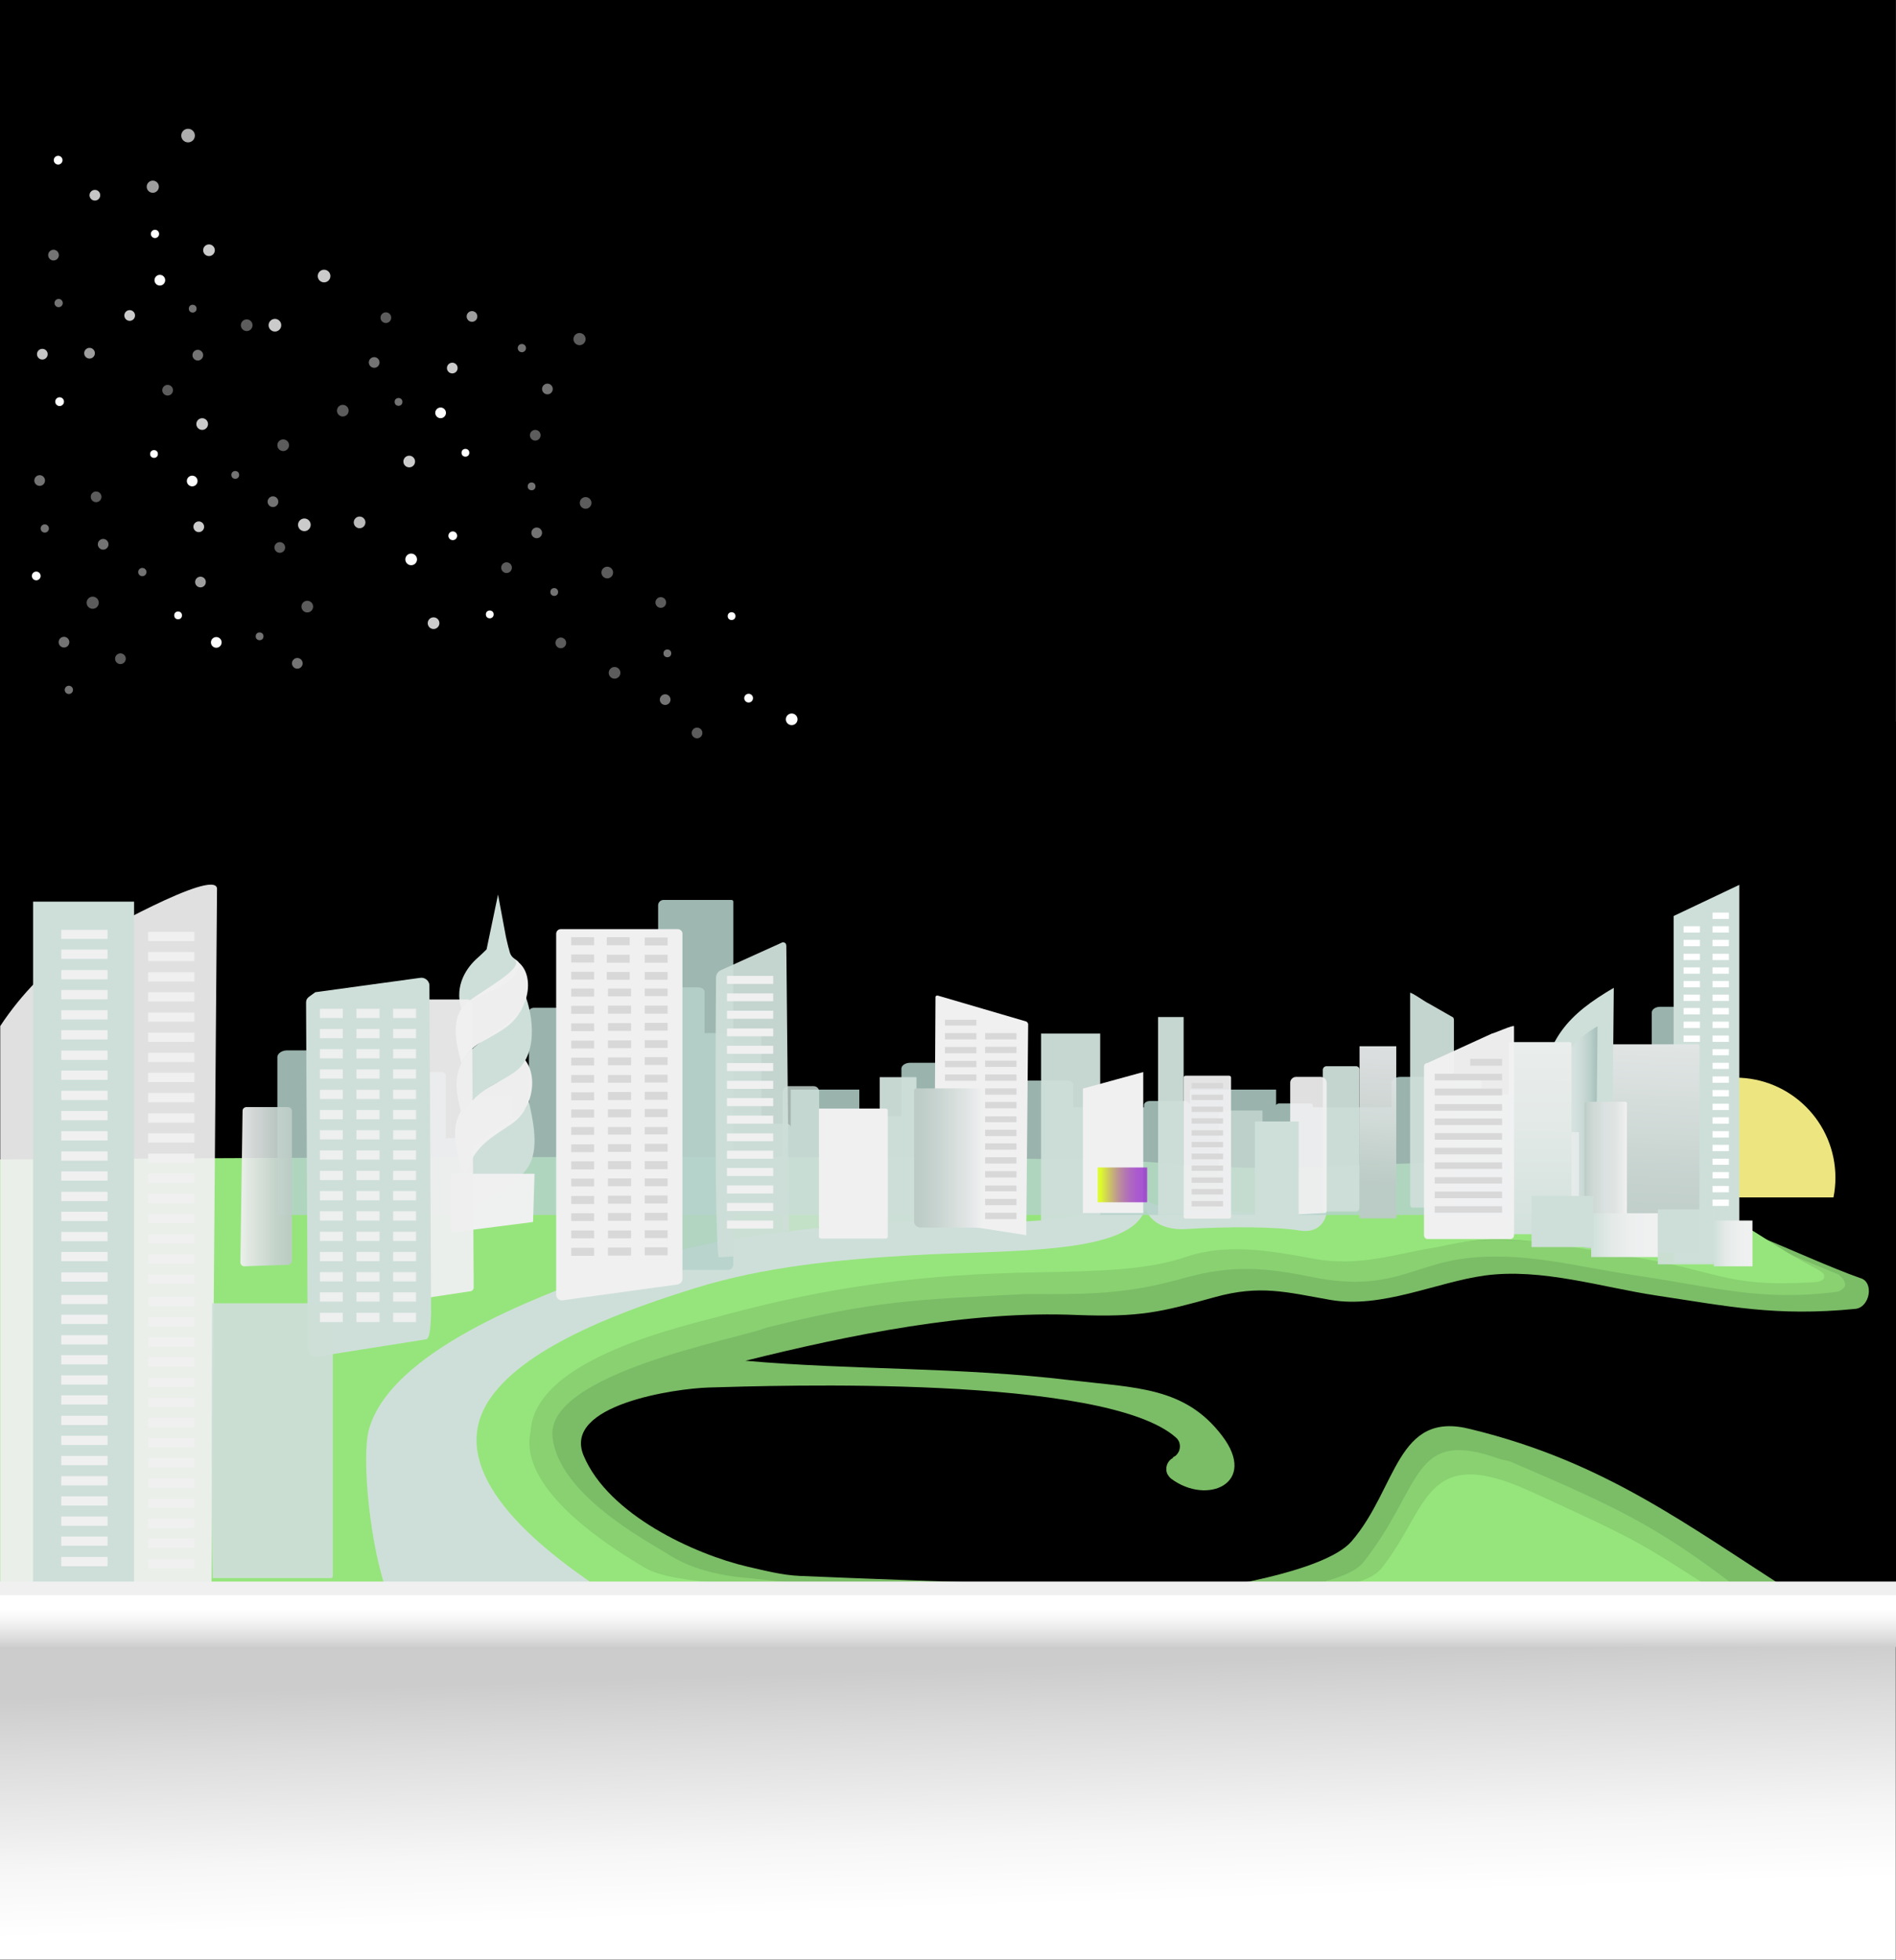 <?xml version="1.0" encoding="utf-8"?>
<!-- Generator: Adobe Illustrator 22.1.0, SVG Export Plug-In . SVG Version: 6.00 Build 0)  -->
<svg version="1.1" id="Layer_1" xmlns="http://www.w3.org/2000/svg" xmlns:xlink="http://www.w3.org/1999/xlink" x="0px" y="0px"
	 viewBox="0 0 779.3 805.1" style="enable-background:new 0 0 779.3 805.1;" xml:space="preserve">
<rect x="0" y="0" width="779.3" height="805.1" fill="#333333" stroke="none"/>
<style type="text/css">
	.st0{fill:#1C08A0;}
	.st1{fill:#9933CC;}
	.st2{fill:#EDE580;}
	.st3{fill:#7BBC66;}
	.st4{fill:#89D171;}
	.st5{fill:#96E57C;}
	.st6{fill:#CEDFD9;}
	.st7{fill:none;}
	.st8{opacity:0.85;fill:#B5D2CB;enable-background:new    ;}
	.st9{opacity:0.95;fill:#CEDFD9;enable-background:new    ;}
	.st10{opacity:0.8;fill:#CEDFD9;enable-background:new    ;}
	.st11{opacity:0.96;fill:#CEDFD9;enable-background:new    ;}
	.st12{opacity:0.66;fill:#CEDFD9;enable-background:new    ;}
	.st13{fill:#F0F0F1;}
	.st14{opacity:0.87;fill:#B5D2CB;enable-background:new    ;}
	.st15{opacity:0.94;fill:url(#SVGID_1_);enable-background:new    ;}
	.st16{opacity:0.93;}
	.st17{opacity:0.96;fill:url(#SVGID_2_);enable-background:new    ;}
	.st18{fill:url(#SVGID_3_);}
	.st19{fill:url(#SVGID_4_);}
	.st20{opacity:0.6;fill:#F0F0F1;enable-background:new    ;}
	.st21{fill:url(#SVGID_5_);}
	.st22{opacity:0.99;fill:#F0F0F1;enable-background:new    ;}
	.st23{opacity:0.95;fill:#F0F0F1;enable-background:new    ;}
	.st24{fill:url(#SVGID_6_);}
	.st25{opacity:0.98;fill:#F0F0F1;enable-background:new    ;}
	.st26{fill:url(#SVGID_7_);}
	.st27{opacity:0.81;fill:url(#SVGID_8_);enable-background:new    ;}
	.st28{fill:url(#SVGID_9_);}
	.st29{opacity:0.92;fill:#CEDFD9;enable-background:new    ;}
	.st30{fill:url(#SVGID_10_);}
	.st31{opacity:0.93;fill:#F0F0F1;enable-background:new    ;}
	.st32{opacity:0.93;fill:#CEDFD9;enable-background:new    ;}
	.st33{fill:url(#SVGID_11_);}
	.st34{fill:url(#SVGID_12_);}
	.st35{opacity:0.8;fill:#FEFEFF;enable-background:new    ;}
	.st36{fill:#FEFEFF;}
	.st37{opacity:0.45;}
	.st38{opacity:0.78;}
	.st39{opacity:0.68;fill:#FEFEFF;enable-background:new    ;}
	.st40{opacity:0.73;fill:#FEFEFF;enable-background:new    ;}
	.st41{fill:#D8D8D8;}
	.st42{fill:#FFFFFF;}
</style>
<title>ptycity_mobil</title>
<linearGradient id="sky_top_gradient" x1="0%" y1="0%" x2="0%" y2="100%">
  <stop offset="30%" style="stop-color:hsl(280, 60%, 50%);stop-opacity:.8"/>
  <stop offset="70%" style="stop-color:hsl(248, 90%, 33%);stop-opacity:1" />
</linearGradient>
<path id="skytop" d="M0,0v315.2c168.1-39,141.7-36.7,311.2,9.5c148.9,40.6,212.2,54.9,363.8,21.2
	c46.2-10.2,104.2-46.5,104.2-46.5V0H0z" fill="url(#sky_top_gradient)" />
<linearGradient id="sky_bottom_gradient" x1="0%" y1="0%" x2="0%" y2="100%">
  <stop offset="18%" style="stop-color:hsl(248, 90%, 33%);stop-opacity:1" />
  <stop offset="50%" style="stop-color:hsl(280, 60%, 50%);stop-opacity:.9"/>
  <stop offset="98%" style="stop-color:hsl(38, 79%, 51%);stop-opacity:.9"/>
  <stop offset="100%" style="stop-color:hsl(0, 0%, 100%);stop-opacity:.9"/>
</linearGradient>
<path id="skybottom" d="M779.3,495.1V296.4c0,0-40.3,25.2-119.7,47.5c-93.3,29-185.2,23.8-340.1-22.1
	c-154.8-45.4-195.8-47-319.5-9.5v182.8" fill="url(#sky_bottom_gradient)"/>
<circle id="sun" class="st2" cx="713.3" cy="483.8" r="41.1"/>
<linearGradient id="ocean_gradient" x1="100%" y1="0%" x2="0%" y2="0%">
	<stop offset="4%" style="stop-color:hsl(38, 79%, 51%);stop-opacity:1"/>
	<stop offset="30%" style="stop-color:hsl(248, 90%, 33%);stop-opacity:.9"/>
	<stop offset="100%" style="stop-color:hsl(248, 90%, 33%);stop-opacity:.6"/>
</linearGradient>
<path id="ocean" d="M0.8,491.9h778.5v170H0.8V491.9z" fill="url(#ocean_gradient)"/>
<g id="land">
	<path class="st3" d="M671.8,516.3c-23-3.7-45.3-10.7-69.5-7.1c-20.4,3-40,12.2-61.9,8c-18.8-3.5-33.8-11.1-53.2-5.3
		c-22.9,6.9-31.9,9.3-58.8,8.1c-45.7-2-93.5,10.2-137.6,22.1c-11.7,5-69.9,22.3-72.3,48.9c-0.8,9.7,40,45.1,48.9,51.1
		c16.5,11.2,48.4,11.7,74.5,11.6c8,0,15.5-0.2,21.8-0.1c4.7,0.1,67.5,2.7,72.4,2.9l87.5-3.3c-13.9-0.8-85.8-2.3-101.4-2.5
		c-18.4-0.3-74.5-2.5-93.3-3.3c-7.4-0.3-14.5-2.2-21.6-3.8c-21.8-5.1-57.2-21.3-67.4-45.6c-8.9-21,38-27.6,51.3-28
		c27.2-0.8,163.1-5.4,192.2,20.6c2,1.8,2.1,4.9,0.3,6.9c0,0,0,0,0,0l0,0c-0.4,0.5-0.8,0.8-1.4,1L482,599c-2.4,1.3-3.3,4.3-2.1,6.7
		c0.4,0.6,0.8,1.2,1.4,1.7c14.9,11.2,35.9,1.9,21-17.6c-15.3-20.1-35.2-19.6-62.2-22.8c-45.6-5.5-89.7-4.1-133.7-8
		c42.6-10.6,92-20.7,136.2-18.8c25.9,1,34.6-1.2,56.6-7.3c18.7-5.2,29.4-2.1,47.6,1.1c21.1,3.7,43.7-7.3,63.4-10
		c23.4-3.2,48.5,4.9,70.6,8.2c29.4,4.4,49.1,8.7,81.7,5.5c6.1-0.5,8-11.2,2-12.7c-11.4-4-29.7-12.3-40.2-16.5
		C726.5,509.4,708.6,522.2,671.8,516.3L671.8,516.3z"/>
	<path class="st4" d="M755.8,523.6c-1.4-0.6-19.4-8-20.3-8.4c-35.9,3.1-30.1,6.6-67,0.6c-10.3-1.6-20.4-3.6-30.6-4.9
		c-12.6-1.6-25.4-2.3-38.9-0.4c-3.1,0.5-6.2,0.9-9.3,1.5c-17.1,2.7-32.2,6.5-50.8,3c-18.8-3.5-33.2-8-51.5-0.8
		c-12.3,4.9-36.2,7.8-63.1,8.2c-45.8,0.8-83.4,2.8-127.6,14.7c-11.7,5-74.4,19.7-81.6,51.7c-5.6,24.9,38.9,49,48.1,54.7
		c7.6,4.7,18.1,9,35,11c7.9,0.9,15.9,1.4,23.9,1.3c13.3,0,30.2,0.2,45,0c58.1-0.8,114.4,0.1,128.4,0c-14.2-0.5-89.1-0.3-148.1-4.1
		c-25.3-1.6-38.4-3.3-38.4-3.3c-20.7-1.5-30.4-7.4-34.5-10c-8.6-5.4-44.9-24.4-47.4-48.1c-2.8-26.2,76.3-40.2,88-44.9
		c44.2-11.1,60.9-11.5,106.8-13.8c30.1,0.3,43.5-0.6,65.3-6.7c19.5-5.4,33.2-4.1,52-0.3c31.4,6.4,41.5-4.8,62-7.5
		c24.2-3.3,46.5,3.2,69.5,6.6c34.6,5.1,52.7,11,84.2,7c1.5-0.2,3.7-1.7,3.5-3.2c-0.2-1.2-0.8-2.3-1.7-3L755.8,523.6L755.8,523.6z"/>
	<path class="st5" d="M218.1,588.1c1.6-30.6,65-43.7,79.7-47.9c44.2-11.9,81.8-16.7,127.6-17.5c26.9-0.5,46.1-0.9,62.2-6.4
		c16.5-5.5,33.5-2.7,52.4,0.8c18.6,3.5,33.7-2.1,50.8-4.8c3.8-0.8,7.7-1.6,11.5-2.2c12.6-1.8,24.7-0.8,36.7,1.1
		c10.2,1.4,20.4,3.3,30.6,4.9c36.9,5.8,39,12.8,75,10.7c2.5-0.1,5.5-0.4,5.2-2.8c-0.1-1-1.7-1.9-2.7-2.5c-16.2-8.6-16-9.6-36.7-22
		c-28.1-16.9-41.3-18.8-75.3-21c-57.7-3.8-99.5,4.9-157.2-0.7c-43.3-4.6-478-1.5-478-1.5v174.3l299.4,0.3c-16.9-2-27.4-2.7-35-7.3
		C255.1,638,212.5,613,218.1,588.1z"/>
	<path class="st3" d="M567.8,643.5c19.7-24.4,17.2-52,61.7-31.5c47.1,21.5,43.8,20,81.1,43.6H739c-46.2-29.4-79.1-55-134.5-68.5
		c-30.6-7.9-30.1,24.2-49,46.1c-11.1,12.8-58.6,20-73.6,21.6c-3,0.4-6.1,0.5-9.3,0.7H514C537.2,654.2,561.5,651.3,567.8,643.5z"/>
	<path class="st5" d="M567.8,643.5c-6.2,7.8-30.5,6.1-53.7,7.5h196.5c-37.2-23.6-34-17.6-81.1-39C584.9,591.6,587.4,619,567.8,643.5
		z"/>
	<path class="st4" d="M616.9,599.5c-37.2-13.5-31.6,10.9-56.7,42.5c-8.7,10.1-46.1,13-70.6,14.5c27.3-0.8,69.5-1.5,78.1-12.1
		c19.7-24.4,17.2-52,61.7-31.6c47.6,21.8,42.8,19.9,81.4,44.4l8.6-0.9c-36.1-28-51-35.6-98.9-56L616.9,599.5L616.9,599.5z"/>
</g>
<path class="st6" d="M201.4,574.6c15.4-22.6,58.5-37.4,84.2-45.4c28.6-8.9,59.5-11.8,88.8-13.5c38.4-2.3,87.3,0,95.6-17.3
	c1-1.6,1.5-3.4,1.5-5.3c-0.1-2.6,0.7-2.5,0-3s0.7-2.3-4.5,0.7c-27.1,15.8-66.2,9.8-96.3,11.2c-40.5,2-85.1,6.9-123.4,21
	c-26.9,10.1-86.3,31.8-95.6,64c-3.3,11.3,0.4,49.4,7.9,68.5h91.4C228.2,640.6,179.5,606.6,201.4,574.6L201.4,574.6z"/>
<path class="st6" d="M470.9,492.5c3.2,4.6,21.1,4.8,42.9,5.6c11.8,0.5,31.4-0.5,31.4,0.2c0,1.5-2.1,8.7-11,7.2
	c-9.8-1.6-29.6-1.7-46.6-0.6C475.3,505.7,469.4,498.5,470.9,492.5z"/>
<g id="buildings">
	<path class="st7" d="M603.1,510.9c-3.9,0.5-7.8,1.4-11.5,2.2c3.1-0.5,6.2-1,9.3-1.5c13.5-1.9,26.2-1.3,38.9,0.4
		C627.9,510,615.8,509,603.1,510.9z"/>
	<path class="st8" d="M711,413.6h-28.7c-1.8,0-3.4,1-3.4,2.4v31.7h-24.4c-1.5,0-2.6,0.8-2.6,1.8v5.5h-2v-19.9c0-1.5-2-2.4-3.9-1.9
		c-11.4,3-23.1,8.2-26.2,16.5c-0.3-0.1-0.6-0.1-0.8-0.1h-7.9c-0.7,0-1.4,0.2-2.1,0.5v-5.3c0-1.4-1.5-2.4-3.5-2.4h-30
		c-1.9,0-3.5,1.1-3.5,2.4v10.1h-32.4v-0.8c0-0.5-0.5-0.8-1.2-0.8h-12.7c-0.6,0-1.2,0.4-1.2,0.8v-6.5h-35.4v6.4
		c0-0.9-1.1-1.7-2.5-1.7h-13.9c-1.4,0-2.5,0.7-2.5,1.7v0.9h-29.1v-9.3c0-0.9-1.1-1.7-2.5-1.7h-19.5c-1.4,0-2.5,0.7-2.5,1.7v2h-9.1
		V439c0-1.3-1.5-2.4-3.5-2.4h-30c-1.9,0-3.5,1.1-3.5,2.4v19.6h-17.3v-11H325V463c0-0.7-0.8-1.4-1.9-1.4h-10.2v-35.7
		c0-0.8-0.9-1.5-2-1.5h-21.3v-17c0-1-1.2-1.8-2.6-1.8h-25.6c-1.5,0-2.6,0.8-2.6,1.8v6.6h-39.2c-1.2,0-2.2,0.6-2.2,1.6v46h-6.9v-10.5
		c0-0.5-0.6-0.9-1.4-0.9h-16.2c-0.7,0-1.4,0.5-1.4,0.9v16.4h-7c-0.5,0-0.9,0.1-1.3,0.4v-26.3c0-0.6-0.7-1.2-1.7-1.2h-15.5v-6.1
		c0-1.6-1.8-2.8-4-2.8H118c-2.2,0-4,1.3-4,2.8v42.2l0.2,22.6h600.1v-83.1C714.4,414.7,713,413.6,711,413.6z"/>
	<path class="st9" d="M545.1,438h12.2c0.8,0,1.5,0.6,1.5,1.4v56.8c0,0.8-0.6,1.4-1.4,1.5c0,0,0,0,0,0h-12.2c-0.8,0-1.4-0.6-1.5-1.4
		c0,0,0,0,0,0v-56.7C543.7,438.7,544.3,438.1,545.1,438z"/>
	<path class="st10" d="M324,446.2h10.4c1.3,0,2.3,1,2.3,2.2c0,0,0,0,0,0v55c0,1.3-1,2.3-2.2,2.3c0,0,0,0,0,0H324
		c-1.2,0-2.3-1-2.3-2.2v-55C321.8,447.3,322.8,446.3,324,446.2z"/>
	<path class="st11" d="M361.6,442.5h15.1v63.4h-15.1V442.5z"/>
	<path class="st12" d="M500.9,456.2h18v44.4h-18L500.9,456.2z"/>
	<path class="st11" d="M476,417.8h10.5V499H476V417.8z"/>
	<path class="st13" d="M336.6,455.4H364c0.5,0,0.9,0.3,0.9,0.8c0,0,0,0,0,0v51.7c0,0.5-0.3,0.9-0.8,0.9c0,0,0,0,0,0h-26.6
		c-0.5,0-0.9-0.3-0.9-0.8V455.4z"/>
	<path class="st14" d="M272.7,369.7h28c0.4,0,0.7,0.3,0.7,0.7v149.1c0,1.2-1,2.2-2.2,2.2h-26.5c-1.2,0-2.2-1-2.2-2.2V371.9
		C270.5,370.7,271.5,369.7,272.7,369.7C272.7,369.7,272.7,369.7,272.7,369.7L272.7,369.7z"/>
	<path class="st13" d="M421.8,507.4l-36.8-5.7c-0.5-0.2-0.9-0.6-1-1.2l0.5-90.9c0-0.5,0.5-0.7,1-0.6l36.2,10.6
		c0.5,0.2,0.8,0.6,0.9,1.1L421.8,507.4C421.8,507.8,422.4,507.5,421.8,507.4z"/>
	<path class="st9" d="M322.5,514.8l-27.1,1.7c-2-9.6-1.1-114.9-1.1-114.9c0-1.3,0.8-2.5,1.9-3l25-11.3c0.6-0.4,1.4-0.2,1.8,0.4
		c0.1,0.3,0.2,0.5,0.2,0.8l1.2,123.2C324.3,512.9,323.6,514.1,322.5,514.8L322.5,514.8z"/>
	<path class="st11" d="M427.9,424.6h24.3v80.5h-24.3V424.6z"/>
	<path class="st6" d="M714.9,518.6h-27V376.3l27-12.8V518.6z"/>
	
		<linearGradient id="SVGID_1_" gradientUnits="userSpaceOnUse" x1="98.68" y1="738.36" x2="119.81" y2="738.36" gradientTransform="matrix(1 0 0 1 0 -250.77)">
		<stop  offset="1.000000e-02" style="stop-color:#F0F0F1"/>
		<stop  offset="0.27" style="stop-color:#DFE4E3"/>
		<stop  offset="0.72" style="stop-color:#C5D2CE"/>
		<stop  offset="1" style="stop-color:#BCCBC6"/>
	</linearGradient>
	<path class="st15" d="M118.3,519.6l-17.9,0.6c-0.8,0-1.5-0.6-1.6-1.5l0.9-62.4c0-0.8,0.7-1.5,1.6-1.5h17.1c0.8,0,1.5,0.6,1.6,1.5
		v61.7C119.8,519,119.1,519.6,118.3,519.6z"/>
	<g class="st16">
		<path class="st13" d="M544.6,498.3l-13.7,0.7c-0.4,0-0.6-1-0.6-1.4v-52.8c0-1.3,1.1-2.4,2.4-2.4h10.2c1.3,0,2.4,1.1,2.4,2.4v52.8
			C545.2,498,545,498.3,544.6,498.3C544.6,498.3,544.6,498.3,544.6,498.3L544.6,498.3z"/>
	</g>
	
		<linearGradient id="SVGID_2_" gradientUnits="userSpaceOnUse" x1="565.143" y1="736.96" x2="571.852" y2="614.4" gradientTransform="matrix(1 0 0 1 0 -250.77)">
		<stop  offset="0" style="stop-color:#BCCBC6"/>
		<stop  offset="1.000000e-02" style="stop-color:#BDCCC7"/>
		<stop  offset="0.21" style="stop-color:#D3DCD9"/>
		<stop  offset="0.42" style="stop-color:#E3E7E7"/>
		<stop  offset="0.67" style="stop-color:#EDEEEF"/>
		<stop  offset="0.99" style="stop-color:#F0F0F1"/>
	</linearGradient>
	<path class="st17" d="M558.8,429.8h15.1v70.7h-15.1V429.8z"/>
	
		<linearGradient id="SVGID_3_" gradientUnits="userSpaceOnUse" x1="678.589" y1="768.079" x2="683.469" y2="652.229" gradientTransform="matrix(1 0 0 1 0 -250.77)">
		<stop  offset="0" style="stop-color:#BCCBC6"/>
		<stop  offset="0.28" style="stop-color:#C5D2CE"/>
		<stop  offset="0.73" style="stop-color:#DFE4E3"/>
		<stop  offset="0.99" style="stop-color:#F0F0F1"/>
	</linearGradient>
	<path class="st18" d="M663,429h35c0.3,0,0.5,0.3,0.5,0.5v84.7c0,0.3-0.3,0.5-0.5,0.5h-35c-0.3,0-0.5-0.3-0.5-0.5v-84.7
		C662.5,429.3,662.7,429.1,663,429z"/>
	<path class="st6" d="M633.2,450.2c1.8-23.4,11.6-33.6,30.1-44.4c-0.2,21.8-0.4,43.5-0.6,65.3c0,4.9,0.1,2-0.1,28
		c0,3.9-16.1,1.5-20.6,1.5c-2.1,0-5.8-15.2-7.9-22.6c-0.6-2.1-0.9-4.3-0.9-6.5V450.2z"/>
	<path class="st13" d="M469.9,498.3h-24.8v-51.1l24.8-6.8V498.3z M278.2,527.7l-47.2,6.5c-1.3,0-2.4-1-2.4-2.3c0,0,0,0,0,0V383.6
		c0-1,0.8-1.9,1.8-1.9c0,0,0,0,0,0h48.2c1,0,1.9,0.8,1.9,1.8c0,0,0,0,0,0v141.8C280.5,526.6,279.5,527.6,278.2,527.7z"/>
	
		<linearGradient id="SVGID_4_" gradientUnits="userSpaceOnUse" x1="641.38" y1="710.342" x2="656.56" y2="710.342" gradientTransform="matrix(1 0 0 1 0 -250.77)">
		<stop  offset="0" style="stop-color:#D9E4E1"/>
		<stop  offset="0.33" style="stop-color:#D6E2DF"/>
		<stop  offset="0.57" style="stop-color:#CCDBD7"/>
		<stop  offset="0.79" style="stop-color:#BCD0CB"/>
		<stop  offset="0.99" style="stop-color:#A6C0BA"/>
		<stop  offset="1" style="stop-color:#A5BFB9"/>
	</linearGradient>
	<path class="st19" d="M641.5,443.8c0.9-11.7,5.9-16.8,15.1-22.2l-0.3,32.7c0,2.5-1.1,29.6-1.2,42.5c0,1.9-9.8,0-12.1,0
		c-1,0-0.5-28.7-1.6-32.4c-0.3-1.1,0-9,0-10.1V443.8z"/>
	<path class="st20" d="M640,465.1h9v35.5h-9V465.1z"/>
	
		<linearGradient id="SVGID_5_" gradientUnits="userSpaceOnUse" x1="651.22" y1="733.51" x2="668.68" y2="733.51" gradientTransform="matrix(1 0 0 1 0 -250.77)">
		<stop  offset="0" style="stop-color:#BCCBC6"/>
		<stop  offset="7.000000e-02" style="stop-color:#C5D2CE"/>
		<stop  offset="0.2" style="stop-color:#CED8D5"/>
		<stop  offset="0.47" style="stop-color:#DBE1E0"/>
		<stop  offset="0.73" style="stop-color:#DFE4E3"/>
		<stop  offset="0.99" style="stop-color:#F0F0F1"/>
	</linearGradient>
	<path class="st21" d="M652,452.6h16c0.4,0,0.7,0.3,0.7,0.7v58.7c0,0.4-0.3,0.7-0.7,0.7h-16c-0.4,0-0.7-0.3-0.7-0.7v-58.7
		C651.3,453,651.6,452.7,652,452.6z"/>
	<path class="st6" d="M191.2,502.5c-3-10.7-5.8-20.8,2.6-30.4s25.3-12.5,22.9-22.3c2.7,11,5,22.5,0.3,29.7
		C210.8,488.9,195.6,491.6,191.2,502.5z"/>
	<path class="st22" d="M189.6,479.6c-3-10.7-5.2-20.1,4.4-28.5c6.9-6.2,18.2-7,17.4-18.9c10.4,4,9.6,22.4-1.4,29.7
		c-8.9,6-14.2,8.6-18.6,19.6L189.6,479.6L189.6,479.6z"/>
	<path class="st6" d="M190.1,459c-3-10.7-4.9-20.3,4.8-28.8c7-6.2,24.7-14.2,20.1-23.3c3.4,6.8,7.3,25.6-3.2,33.3
		C202.9,446.5,194.4,448,190.1,459z M189.6,414.5c-3-10,2.5-17.3,6.7-21c1.5-1.3,3.7-3.5,3.7-3.5l4.7-22.5l3.2,17.1
		c0,0,0.4,1.9,1,4.3c0.2,0.6,0.4,1.4,0.6,2.2c1.1,3.8,4.6,2.7,3.7,6.1C210.4,407.3,194.1,407.8,189.6,414.5L189.6,414.5z"/>
	<path class="st22" d="M219.1,502l-33.7,4.3v-24.1h34.3L219.1,502z"/>
	<path class="st23" d="M487.3,441.9h17.9c0.5,0,0.8,0.4,0.8,0.8l0,0v57.1c0,0.5-0.4,0.8-0.8,0.8h-17.9c-0.5,0-0.8-0.4-0.8-0.8l0,0
		v-57.1C486.5,442.2,486.9,441.9,487.3,441.9z"/>
	
		<linearGradient id="SVGID_6_" gradientUnits="userSpaceOnUse" x1="632.691" y1="765.84" x2="633.911" y2="587.19" gradientTransform="matrix(1 0 0 1 0 -250.77)">
		<stop  offset="0" style="stop-color:#CEDFD9"/>
		<stop  offset="7.000000e-02" style="stop-color:#D4E2DD"/>
		<stop  offset="0.32" style="stop-color:#E4EAE8"/>
		<stop  offset="0.6" style="stop-color:#EDEFEF"/>
		<stop  offset="0.99" style="stop-color:#F0F0F1"/>
	</linearGradient>
	<path class="st24" d="M620.8,428.1h24.5c0.3,0,0.6,0.3,0.6,0.6c0,0,0,0,0,0v77.7c0,0.3-0.3,0.6-0.6,0.6c0,0,0,0,0,0h-24.6
		c-0.3,0-0.6-0.3-0.6-0.6c0,0,0,0,0,0v-77.7C620.1,428.4,620.4,428.2,620.8,428.1C620.7,428.1,620.7,428.1,620.8,428.1L620.8,428.1z
		"/>
	<path class="st9" d="M580.3,496.1h16.7c0.4,0,0.6-0.5,0.6-1.3v-75.7c0-0.7-0.3-1.3-0.6-1.3l-10-5.7c-0.4,0-7.4-4.9-7.4-4.2v87
		C579.7,495.5,580,496.1,580.3,496.1z"/>
	<path class="st6" d="M515.8,460.7h18V502h-18V460.7z"/>
	<path class="st25" d="M620.8,509h-34.1c-0.7,0-1.3-0.6-1.4-1.4v-69.5c0-0.8,0.6-1.4,1.4-1.4l26.5-12.1c0.7,0,9.1-3.8,9.1-3v86
		C622.2,508.4,621.6,509,620.8,509L620.8,509z"/>
	
		<linearGradient id="SVGID_7_" gradientUnits="userSpaceOnUse" x1="375.82" y1="726.375" x2="404.45" y2="726.375" gradientTransform="matrix(1 0 0 1 0 -250.77)">
		<stop  offset="0" style="stop-color:#BCCBC6"/>
		<stop  offset="0.28" style="stop-color:#C5D2CE"/>
		<stop  offset="0.73" style="stop-color:#DFE4E3"/>
		<stop  offset="0.99" style="stop-color:#F0F0F1"/>
	</linearGradient>
	<path class="st26" d="M376.7,447.1h25.1c1.4,0,2.6,1.1,2.6,2.6v52c0,1.4-1.1,2.6-2.6,2.6h-23.5c-1.4,0-2.6-1.1-2.6-2.6V448
		C375.8,447.5,376.2,447,376.7,447.1L376.7,447.1z"/>
	
		<linearGradient id="SVGID_8_" gradientUnits="userSpaceOnUse" x1="451.16" y1="737.535" x2="471.46" y2="737.535" gradientTransform="matrix(1 0 0 1 0 -250.77)">
		<stop  offset="6.000000e-02" style="stop-color:#DAFF00"/>
		<stop  offset="0.15" style="stop-color:#CEDB24"/>
		<stop  offset="0.29" style="stop-color:#BEA857"/>
		<stop  offset="0.42" style="stop-color:#B17E81"/>
		<stop  offset="0.55" style="stop-color:#A75DA2"/>
		<stop  offset="0.68" style="stop-color:#9F46B9"/>
		<stop  offset="0.8" style="stop-color:#9B38C7"/>
		<stop  offset="0.9" style="stop-color:#9933CC"/>
	</linearGradient>
	<path class="st27" d="M451.2,479.6h20.3v14.3h-20.3V479.6z"/>
	
		<linearGradient id="SVGID_9_" gradientUnits="userSpaceOnUse" x1="653.96" y1="758.15" x2="681.4" y2="758.15" gradientTransform="matrix(1 0 0 1 0 -250.77)">
		<stop  offset="0" style="stop-color:#CEDFD9"/>
		<stop  offset="7.000000e-02" style="stop-color:#D4E2DD"/>
		<stop  offset="0.32" style="stop-color:#E4EAE8"/>
		<stop  offset="0.6" style="stop-color:#EDEFEF"/>
		<stop  offset="0.99" style="stop-color:#F0F0F1"/>
	</linearGradient>
	<path class="st28" d="M654,498.4h27.4v18H654V498.4z"/>
	<path class="st29" d="M681.4,496.8h23v22.6h-23V496.8z"/>
	<path class="st6" d="M629.5,491.3h25.4v21h-25.4V491.3z"/>
	
		<linearGradient id="SVGID_10_" gradientUnits="userSpaceOnUse" x1="704.36" y1="761.59" x2="720.27" y2="761.59" gradientTransform="matrix(1 0 0 1 0 -250.77)">
		<stop  offset="0" style="stop-color:#CEDFD9"/>
		<stop  offset="7.000000e-02" style="stop-color:#D4E2DD"/>
		<stop  offset="0.32" style="stop-color:#E4EAE8"/>
		<stop  offset="0.6" style="stop-color:#EDEFEF"/>
		<stop  offset="0.99" style="stop-color:#F0F0F1"/>
	</linearGradient>
	<path class="st30" d="M704.4,501.4h15.9v18.8h-15.9V501.4z"/>
	<path class="st31" d="M89.2,365L89.2,365c-0.8-8.5-51.1,19.9-55.8,22.9l-0.3,0.1c-13.1,8.9-24.3,20.3-33,33.5v232.8l86.8-0.3
		L89.2,365z"/>
	<path class="st6" d="M13.6,370.4h41.5v284H13.6V370.4z"/>
	<path class="st23" d="M193,530.5l-32.5,4.9c-1,0-1.8-0.7-1.8-1.7c0,0,0,0,0,0V412.4c0-1,0.8-1.8,1.8-1.8h31.7c1,0,1.8,0.8,1.8,1.8
		c0,0,0,0,0,0l0.7,116.3C194.8,529.7,194,530.5,193,530.5z"/>
	<path class="st6" d="M175.1,550.2l-44.8,7.1c-1.8,0.3-3.5-1-3.8-2.8V554l-0.7-142c0-2.2,1.1-2.3,3.8-4.4l43.1-5.9
		c1.8-0.3,3.5,1,3.8,2.8v0.7l0.7,134.5C177,541.7,177.1,550,175.1,550.2z"/>
	<path class="st32" d="M87.4,648.3h48.5c0.5,0,0.9-0.3,0.9-0.8c0,0,0,0,0,0V536.3c0-0.5-0.3-0.9-0.8-0.9H87.2
		C86.9,578.4,86.8,618.1,87.4,648.3z"/>
	<path class="st22" d="M189.6,436.6c-3-10.7-3.9-19.8,2.6-24.9c7.3-5.8,25.5-15,18.3-18c10.3,4.3,7.8,21.5-3.2,28.8
		C198.4,428.6,194.8,427.9,189.6,436.6L189.6,436.6z"/>
</g>
<g id="floor">
	
		<linearGradient id="SVGID_11_" gradientUnits="userSpaceOnUse" x1="391.001" y1="1034.87" x2="387.781" y2="935.16" gradientTransform="matrix(1 0 0 1 0 -250.77)">
		<stop  offset="0" style="stop-color:#FFFFFF"/>
		<stop  offset="0.28" style="stop-color:#F6F6F6"/>
		<stop  offset="0.74" style="stop-color:#DCDCDC"/>
		<stop  offset="0.99" style="stop-color:#CCCCCC"/>
	</linearGradient>
	<path class="st33" d="M0,675.7h779.2v129.3H0V675.7z"/>
	<path class="st13" d="M779.3,656.2L0,655.7v-6h779.3V656.2z"/>
	
		<linearGradient id="SVGID_12_" gradientUnits="userSpaceOnUse" x1="389.635" y1="928.12" x2="389.635" y2="911.66" gradientTransform="matrix(1 0 0 1 0 -250.77)">
		<stop  offset="1.000000e-02" style="stop-color:#CCCCCC"/>
		<stop  offset="0.26" style="stop-color:#DCDCDC"/>
		<stop  offset="0.72" style="stop-color:#F6F6F6"/>
		<stop  offset="1" style="stop-color:#FFFFFF"/>
	</linearGradient>
	<path class="st34" d="M0,655.3h779.3v21.3H0V655.3z"/>
</g>
<g id="stars">
	<circle class="st35" cx="53.3" cy="129.6" r="2.2"/>
	<circle class="st36" cx="65.7" cy="115.1" r="2.2"/>
	<circle class="st35" cx="85.9" cy="102.8" r="2.4"/>
	<circle class="st36" cx="63.7" cy="96.1" r="1.7"/>
	<circle class="st35" cx="133.2" cy="113.4" r="2.6"/>
	<circle class="st36" cx="24.5" cy="165" r="1.8"/>
	<g class="st37">
		<circle class="st35" cx="68.9" cy="160.3" r="2.2"/>
		<circle class="st36" cx="81.3" cy="145.9" r="2.2"/>
		<circle class="st35" cx="101.4" cy="133.6" r="2.4"/>
		<circle class="st36" cx="79.2" cy="126.8" r="1.6"/>
	</g>
	<g class="st38">
		<circle class="st35" cx="36.8" cy="145.1" r="2.2"/>
		<circle class="st36" cx="17.4" cy="145.5" r="2.2"/>
	</g>
	<g class="st37">
		<circle class="st36" cx="22" cy="104.8" r="2.2"/>
		<circle class="st36" cx="24.1" cy="124.5" r="1.7"/>
	</g>
	<circle class="st35" cx="185.9" cy="151.2" r="2.2"/>
	<circle class="st36" cx="181.1" cy="169.6" r="2.2"/>
	<circle class="st35" cx="168.2" cy="189.6" r="2.4"/>
	<circle class="st36" cx="191.3" cy="186" r="1.6"/>
	<circle class="st35" cx="125.1" cy="215.6" r="2.6"/>
	<circle class="st39" cx="77.3" cy="55.7" r="2.8"/>
	<circle class="st36" cx="23.9" cy="65.8" r="1.8"/>
	<g class="st37">
		<circle class="st35" cx="158.6" cy="130.5" r="2.2"/>
		<circle class="st36" cx="153.8" cy="148.9" r="2.2"/>
		<circle class="st35" cx="140.9" cy="168.7" r="2.4"/>
		<circle class="st36" cx="163.8" cy="165.1" r="1.6"/>
	</g>
	<g class="st38">
		<circle class="st35" cx="194" cy="130" r="2.2"/>
		<circle class="st36" cx="39" cy="80.2" r="2.2"/>
		<circle class="st35" cx="62.8" cy="76.7" r="2.5"/>
	</g>
	<g class="st37">
		<circle class="st35" cx="220" cy="178.8" r="2.2"/>
		<circle class="st36" cx="225" cy="159.8" r="2.2"/>
		<circle class="st35" cx="238.2" cy="139.3" r="2.5"/>
		<circle class="st36" cx="214.5" cy="143" r="1.7"/>
	</g>
	<circle class="st36" cx="14.9" cy="236.6" r="1.8"/>
	<circle class="st35" cx="81.7" cy="216.4" r="2.2"/>
	<circle class="st36" cx="79" cy="197.6" r="2.2"/>
	<circle class="st35" cx="83.1" cy="174.2" r="2.4"/>
	<circle class="st36" cx="63.3" cy="186.5" r="1.6"/>
	<circle class="st35" cx="113" cy="133.6" r="2.6"/>
	<g class="st37">
		<circle class="st35" cx="115" cy="224.9" r="2.2"/>
		<circle class="st36" cx="112.2" cy="206.1" r="2.2"/>
		<circle class="st35" cx="116.4" cy="182.9" r="2.4"/>
		<circle class="st36" cx="96.7" cy="195.1" r="1.6"/>
	</g>
	<g class="st38">
		<circle class="st35" cx="82.4" cy="239.1" r="2.2"/>
	</g>
	<g class="st37">
		<circle class="st35" cx="39.5" cy="204.1" r="2.2"/>
		<circle class="st36" cx="42.4" cy="223.6" r="2.2"/>
		<circle class="st35" cx="38.1" cy="247.6" r="2.5"/>
		<circle class="st36" cx="58.5" cy="235" r="1.7"/>
	</g>
	<g class="st37">
		<circle class="st35" cx="208.2" cy="233.2" r="2.2"/>
		<circle class="st36" cx="220.6" cy="218.9" r="2.2"/>
		<circle class="st35" cx="240.7" cy="206.6" r="2.4"/>
		<circle class="st36" cx="218.5" cy="199.8" r="1.6"/>
	</g>
	<g class="st37">
		<circle class="st36" cx="16.3" cy="197.4" r="2.2"/>
		<circle class="st36" cx="18.4" cy="217.1" r="1.7"/>
	</g>
	<circle class="st40" cx="147.8" cy="214.6" r="2.4"/>
	<circle class="st36" cx="169" cy="229.8" r="2.4"/>
	<circle class="st36" cx="186.1" cy="220.1" r="1.8"/>
	<circle class="st36" cx="300.7" cy="253.1" r="1.6"/>
	<g class="st37">
		<circle class="st35" cx="271.6" cy="247.5" r="2.2"/>
	</g>
	<g class="st37">
		<circle class="st35" cx="286.5" cy="301.1" r="2.2"/>
		<circle class="st36" cx="273.4" cy="287.4" r="2.2"/>
		<circle class="st35" cx="252.6" cy="276.4" r="2.4"/>
		<circle class="st36" cx="274.3" cy="268.4" r="1.6"/>
	</g>
	<circle class="st36" cx="325.4" cy="295.5" r="2.4"/>
	<circle class="st36" cx="307.7" cy="286.8" r="1.8"/>
	<circle class="st35" cx="178.2" cy="256" r="2.4"/>
	<circle class="st36" cx="201.3" cy="252.4" r="1.6"/>
	<g class="st37">
		<circle class="st35" cx="230.5" cy="264.1" r="2.2"/>
	</g>
	<circle class="st36" cx="88.9" cy="263.9" r="2.2"/>
	<circle class="st36" cx="73.2" cy="252.8" r="1.6"/>
	<g class="st37">
		<circle class="st36" cx="122.2" cy="272.5" r="2.2"/>
		<circle class="st35" cx="126.3" cy="249.2" r="2.4"/>
		<circle class="st36" cx="106.7" cy="261.4" r="1.6"/>
	</g>
	<g class="st37">
		<circle class="st35" cx="49.5" cy="270.6" r="2.2"/>
	</g>
	<g class="st37">
		<circle class="st35" cx="249.6" cy="235.2" r="2.4"/>
		<circle class="st36" cx="227.8" cy="243.2" r="1.6"/>
	</g>
	<g class="st37">
		<circle class="st36" cx="26.3" cy="263.8" r="2.2"/>
		<circle class="st36" cx="28.3" cy="283.4" r="1.7"/>
	</g>
</g>
<g id="windows">
	<path class="st13" d="M44.2,385.7h-19V382h19V385.7z M44.2,393.9h-19v-3.8h19V393.9z M44.2,402.3h-19v-3.8h19V402.3z M44.2,410.5
		h-19v-3.8h19V410.5z M44.2,418.8h-19v-3.8h19V418.8z M44.2,427h-19v-3.8h19V427z M44.2,435.4h-19v-3.8h19V435.4z M44.2,443.6h-19
		v-3.8h19V443.6z M44.2,451.9h-19v-3.8h19V451.9z M44.2,460.2h-19v-3.8h19V460.2z M44.2,468.5h-19v-3.8h19V468.5z M44.2,476.8h-19
		V473h19V476.8z M44.2,485h-19v-3.8h19V485z M44.2,493.4h-19v-3.8h19V493.4z M44.2,501.6h-19v-3.8h19V501.6z M44.2,509.9h-19v-3.8
		h19V509.9z M44.2,518.1h-19v-3.8h19V518.1z M44.2,526.5h-19v-3.8h19V526.5z M44.2,535.7h-19V532h19V535.7z M44.2,543.9h-19v-3.8h19
		V543.9z M44.2,552.3h-19v-3.8h19V552.3z M44.2,560.5h-19v-3.8h19V560.5z M44.2,568.8h-19v-3.8h19V568.8z M44.2,577h-19v-3.8h19V577
		z M44.2,585.4h-19v-3.8h19V585.4z M44.2,593.6h-19v-3.8h19V593.6z M44.2,601.9h-19v-3.8h19V601.9z M44.2,610.2h-19v-3.8h19V610.2z
		 M44.2,618.5h-19v-3.8h19V618.5z M44.2,626.8h-19V623h19V626.8z M44.2,635h-19v-3.8h19V635z M44.2,643.4h-19v-3.8h19V643.4z
		 M79.9,386.6h-19v-3.8h19V386.6z M79.9,394.8h-19v-3.7h19V394.8z M79.9,403.2h-19v-3.8h19V403.2z M79.9,411.4h-19v-3.8h19V411.4z
		 M79.9,419.7h-19V416h19V419.7z M79.9,428h-19v-3.8h19V428z M79.9,436.3h-19v-3.8h19V436.3z M79.9,444.5h-19v-3.8h19V444.5z
		 M79.9,452.8h-19v-3.8h19V452.8z M79.9,461.2h-19v-3.8h19V461.2z M79.9,469.4h-19v-3.8h19V469.4z M79.9,477.7h-19v-3.8h19V477.7z
		 M79.9,485.9h-19v-3.8h19V485.9z M79.9,494.3h-19v-3.8h19V494.3z M79.9,502.5h-19v-3.8h19V502.5z M79.9,510.8h-19V507h19V510.8z
		 M79.9,519.1h-19v-3.8h19V519.1z M79.9,527.4h-19v-3.8h19V527.4z M79.9,536.6h-19v-3.8h19V536.6z M79.9,544.9h-19v-3.8h19V544.9z
		 M79.9,553.2h-19v-3.8h19V553.2z M79.9,561.4h-19v-3.8h19V561.4z M79.9,569.7h-19V566h19V569.7z M79.9,578h-19v-3.8h19V578z
		 M79.9,586.3h-19v-3.8h19V586.3z M79.9,594.5h-19v-3.8h19V594.5z M79.9,602.8h-19v-3.8h19V602.8z M79.9,611.2h-19v-3.8h19V611.2z
		 M79.9,619.4h-19v-3.8h19V619.4z M79.9,627.7h-19v-3.8h19V627.7z M79.9,635.9h-19v-3.8h19V635.9z M79.9,644.3h-19v-3.8h19V644.3z"
		/>
	<path class="st41" d="M244.2,409.4h-9.4v-3.3h9.4V409.4z M244.2,416.5h-9.4v-3.3h9.4V416.5z M244.2,423.6h-9.4v-3.2h9.4V423.6z
		 M244.2,430.7h-9.4v-3.2h9.4V430.7z M244.2,437.7h-9.4v-3.2h9.4V437.7z M244.2,444.8h-9.4v-3.2h9.4V444.8z M244.2,452h-9.4v-3.3
		h9.4V452z M244.2,459.1h-9.4v-3.3h9.4V459.1z M244.2,466.2h-9.4V463h9.4V466.2z M244.2,473.3h-9.4v-3.2h9.4V473.3z M244.2,480.4
		h-9.4v-3.3h9.4V480.4z M244.2,487.4h-9.4v-3.2h9.4V487.4z M244.2,494.6h-9.4v-3.3h9.4V494.6z M244.2,501.6h-9.4v-3.2h9.4V501.6z
		 M244.2,508.7h-9.4v-3.2h9.4V508.7z M244.2,515.9h-9.4v-3.3h9.4V515.9z M259.4,409.3h-9.5v-3.2h9.5V409.3L259.4,409.3z
		 M259.4,416.4h-9.5v-3.3h9.5V416.4z M259.4,423.5h-9.5v-3.2h9.5V423.5z M259.4,430.6h-9.5v-3.2h9.5V430.6z M259.4,437.6h-9.5v-3.2
		h9.5V437.6z M259.4,444.8h-9.5v-3.2h9.5V444.8z M259.4,451.9h-9.5v-3.3h9.5V451.9z M259.4,459h-9.5v-3.3h9.5V459z M259.4,466.1
		h-9.5V463h9.5V466.1z M259.4,473.2h-9.5V470h9.5V473.2z M259.4,480.3h-9.5V477h9.5V480.3z M259.4,487.3h-9.5v-3.2h9.5V487.3z
		 M259.4,494.5h-9.5v-3.3h9.5V494.5z M259.4,501.5h-9.5v-3.2h9.5V501.5z M259.4,508.7h-9.5v-3.2h9.5V508.7z M259.4,515.8h-9.5v-3.3
		h9.5V515.8z M274.4,409.2H265v-3.1h9.4L274.4,409.2z M274.4,416.4H265v-3.3h9.4L274.4,416.4z M274.4,423.4H265v-3.2h9.4
		L274.4,423.4z M274.4,430.5H265v-3.2h9.4L274.4,430.5z M274.4,437.5H265v-3.2h9.4L274.4,437.5z M274.4,444.7H265v-3.2h9.4
		L274.4,444.7z M274.4,451.8H265v-3.3h9.4L274.4,451.8z M274.4,458.9H265v-3.3h9.4L274.4,458.9z M274.4,466H265v-3h9.4L274.4,466z
		 M274.4,473.1H265v-3.2h9.4L274.4,473.1L274.4,473.1z M274.4,480.3H265V477h9.4L274.4,480.3z M274.4,487.3H265v-3.2h9.4
		L274.4,487.3z M274.4,494.4H265v-3.3h9.4L274.4,494.4z M274.4,501.4H265v-3.2h9.4L274.4,501.4L274.4,501.4z M274.4,508.6H265v-3.2
		h9.4L274.4,508.6z M274.4,515.7H265v-3.3h9.4L274.4,515.7z"/>
	<path class="st42" d="M710.6,416.7h-6.7v-2.6h6.7V416.7z M710.6,422.3h-6.7v-2.6h6.7V422.3z M710.6,428h-6.7v-2.6h6.7V428z
		 M710.6,433.5h-6.7V431h6.7V433.5z M710.6,439.1h-6.7v-2.5h6.7V439.1z M710.6,444.8h-6.7v-2.6h6.7V444.8z M710.6,450.4h-6.7v-2.6
		h6.7V450.4z M710.6,456h-6.7v-2.6h6.7V456z M710.6,461.6h-6.7V459h6.7V461.6z M710.6,467.3h-6.7v-2.6h6.7V467.3z M710.6,472.9h-6.7
		v-2.6h6.7V472.9z M710.6,478.5h-6.7V476h6.7V478.5z M710.6,484.1h-6.7v-2.6h6.7V484.1z M710.6,489.8h-6.7v-2.6h6.7V489.8z
		 M710.6,495.4h-6.7v-2.6h6.7V495.4z M710.6,377.5h-6.7v-2.6h6.7V377.5z M710.6,383.1h-6.7v-2.6h6.7V383.1z M710.6,388.7h-6.7v-2.6
		h6.7V388.7z M710.6,394.4h-6.7v-2.6h6.7V394.4z M710.6,400h-6.7v-2.6h6.7V400z M710.6,405.6h-6.7v-2.6h6.7V405.6z M710.6,411.2
		h-6.7v-2.6h6.7V411.2z M698.7,416.7H692v-2.6h6.7L698.7,416.7z M698.7,422.3H692v-2.6h6.7L698.7,422.3z M698.7,428H692v-2.6h6.7
		L698.7,428z M698.7,383.1H692v-2.6h6.7L698.7,383.1z M698.7,388.7H692v-2.6h6.7L698.7,388.7z M698.7,394.4H692v-2.6h6.7
		L698.7,394.4z M698.7,400H692v-2.6h6.7L698.7,400z M698.7,405.6H692v-2.6h6.7L698.7,405.6z M698.7,411.2H692v-2.6h6.7L698.7,411.2z
		"/>
	<path class="st41" d="M617.4,456.3h-27.7v-2.7h27.7L617.4,456.3z M617.4,462.2h-27.7v-2.7h27.7L617.4,462.2z M617.4,468.2h-27.7
		v-2.7h27.7L617.4,468.2z M617.4,474.2h-27.7v-2.7h27.7L617.4,474.2z M617.4,480.2h-27.7v-2.7h27.7L617.4,480.2z M617.4,486.2h-27.7
		v-2.6h27.7L617.4,486.2z M617.4,492.2h-27.7v-2.7h27.7L617.4,492.2z M617.4,498.2h-27.7v-2.7h27.7L617.4,498.2z M617.4,437.8h-13.1
		v-2.8h13.1V437.8z M617.4,443.8h-27.7v-2.7h27.7L617.4,443.8z M617.4,450h-27.7v-2.8h27.7L617.4,450L617.4,450z M417.8,427h-12.9
		v-2.6h12.9V427z M417.8,432.6h-12.9v-2.6h12.9V432.6z M417.8,438.3h-12.9v-2.6h12.9V438.3z M417.8,444h-12.9v-2.6h12.9V444z
		 M417.8,449.7h-12.9v-2.6h12.9V449.7z M417.8,455.3h-12.9v-2.6h12.9V455.3z M417.8,461h-12.9v-2.4h12.9V461z M417.8,466.7h-12.9
		v-2.6h12.9V466.7z M417.8,472.3h-12.9v-2.6h12.9V472.3z M417.8,478h-12.9v-2.6h12.9V478z M417.8,483.7h-12.9v-2.6h12.9V483.7z
		 M417.8,489.4h-12.9V487h12.9V489.4z M417.8,495.1h-12.9v-2.6h12.9V495.1z M417.8,500.8h-12.9v-2.6h12.9V500.8z M274.4,388.4H265
		v-3.3h9.4L274.4,388.4z M274.4,395.5H265v-3.3h9.4L274.4,395.5z M274.4,402.5H265v-3.2h9.4L274.4,402.5z M258.8,388.3h-9.4V385h9.4
		V388.3z M258.8,395.5h-9.4v-3.3h9.4V395.5z M258.8,402.5h-9.4v-3.2h9.4V402.5z M244.2,388.3h-9.4V385h9.4V388.3z M244.2,395.4h-9.4
		v-3.3h9.4V395.4z M244.2,402.4h-9.4v-3.2h9.4V402.4z M401.3,421.3h-12.9v-2.4h12.9v2.6V421.3z M401.3,427h-12.9v-2.6h12.9V427z
		 M401.3,432.7h-12.9v-2.6h12.9V432.7z M401.3,438.4h-12.9v-2.6h12.9V438.4z M401.3,444h-12.9v-2.6h12.9V444z"/>
	<g class="st16">
		<path class="st13" d="M140.9,418.2h-9.4v-3.8h9.4V418.2z M140.9,426.5h-9.4v-3.8h9.4V426.5z M140.9,434.8h-9.4v-3.8h9.4V434.8z
			 M140.9,443.1h-9.4v-3.8h9.4V443.1z M140.9,451.5h-9.4v-3.8h9.4V451.5z M140.9,459.8h-9.4V456h9.4V459.8z M140.9,468.1h-9.4v-3.8
			h9.4V468.1z M140.9,476.4h-9.4v-3.8h9.4V476.4z M140.9,484.8h-9.4V481h9.4V484.8z M140.9,493.1h-9.4v-3.8h9.4V493.1z M140.9,501.4
			h-9.4v-3.8h9.4V501.4z M140.9,509.8h-9.4V506h9.4V509.8z M140.9,518.1h-9.4v-3.8h9.4V518.1z M140.9,526.4h-9.4v-3.8h9.4V526.4z
			 M140.9,534.7h-9.4v-3.8h9.4V534.7z M140.9,543.1h-9.4v-3.8h9.4V543.1z"/>
	</g>
	<g class="st16">
		<path class="st13" d="M156,418.2h-9.5v-3.8h9.5V418.2z M156,426.5h-9.5v-3.8h9.5V426.5z M156,434.8h-9.5v-3.8h9.5V434.8z
			 M156,443.1h-9.5v-3.8h9.5V443.1z M156,451.5h-9.5v-3.8h9.5V451.5z M156,459.8h-9.5V456h9.5V459.8z M156,468.1h-9.5v-3.8h9.5
			V468.1z M156,476.4h-9.5v-3.8h9.5V476.4z M156,484.8h-9.5V481h9.5V484.8z M156,493.1h-9.5v-3.8h9.5V493.1z M156,501.4h-9.5v-3.8
			h9.5V501.4z M156,509.8h-9.5V506h9.5V509.8z M156,518.1h-9.5v-3.8h9.5V518.1z M156,526.4h-9.5v-3.8h9.5V526.4z M156,534.7h-9.5
			v-3.8h9.5V534.7z M156,543.1h-9.5v-3.8h9.5V543.1z"/>
	</g>
	<g class="st16">
		<path class="st13" d="M171,418.2h-9.4v-3.8h9.4V418.2z M171,426.5h-9.4v-3.8h9.4V426.5z M171,434.8h-9.4v-3.8h9.4V434.8z
			 M171,443.1h-9.4v-3.8h9.4V443.1z M171,451.5h-9.4v-3.8h9.4V451.5z M171,459.8h-9.4V456h9.4V459.8z M171,468.1h-9.4v-3.8h9.4
			V468.1z M171,476.4h-9.4v-3.8h9.4V476.4z M171,484.8h-9.4V481h9.4V484.8z M171,493.1h-9.4v-3.8h9.4V493.1z M171,501.4h-9.4v-3.8
			h9.4V501.4z M171,509.8h-9.4V506h9.4V509.8z M171,518.1h-9.4v-3.8h9.4V518.1z M171,526.4h-9.4v-3.8h9.4V526.4z M171,534.7h-9.4
			v-3.8h9.4V534.7z M171,543.1h-9.4v-3.8h9.4V543.1z"/>
	</g>
	<path class="st13" d="M317.8,404.2h-19v-3.3h19V404.2z M317.8,411.3h-19v-3.2h19V411.3z M317.8,418.5h-19v-3.3h19V418.5z
		 M317.8,425.7h-19v-3.2h19V425.7z M317.8,432.9h-19v-3.3h19V432.9z M317.8,440h-19v-3.3h19V440z M317.8,447.3h-19V444h19V447.3z
		 M317.8,454.4h-19v-3.3h19V454.4z M317.8,461.6h-19v-3.3h19V461.6z M317.8,468.8h-19v-3.2h19V468.8z M317.8,476h-19v-3.3h19V476z
		 M317.8,483.1h-19v-3.3h19V483.1z M317.8,490.3h-19V487h19V490.3z M317.8,497.5h-19v-3.3h19V497.5z M317.8,504.7h-19v-3.3h19V504.7
		z"/>
	<path class="st41" d="M502.7,447.1h-12.9v-2.2h12.9L502.7,447.1z M502.7,451.9h-12.9v-2.2h12.9L502.7,451.9z M502.7,456.8h-12.9
		v-2.2h12.9L502.7,456.8L502.7,456.8z M502.7,461.6h-12.9v-2.2h12.9L502.7,461.6z M502.7,466.5h-12.9v-2.2h12.9L502.7,466.5z
		 M502.7,471.3h-12.9v-2.2h12.9L502.7,471.3z M502.7,476.2h-12.9v-2.3h12.9L502.7,476.2z M502.7,481h-12.9v-2.2h12.9L502.7,481z
		 M502.7,485.9h-12.9v-2.2h12.9L502.7,485.9z M502.7,490.7h-12.9v-2.3h12.9L502.7,490.7L502.7,490.7z M502.7,495.6h-12.9v-2.2h12.9
		L502.7,495.6z"/>
</g>
</svg>
